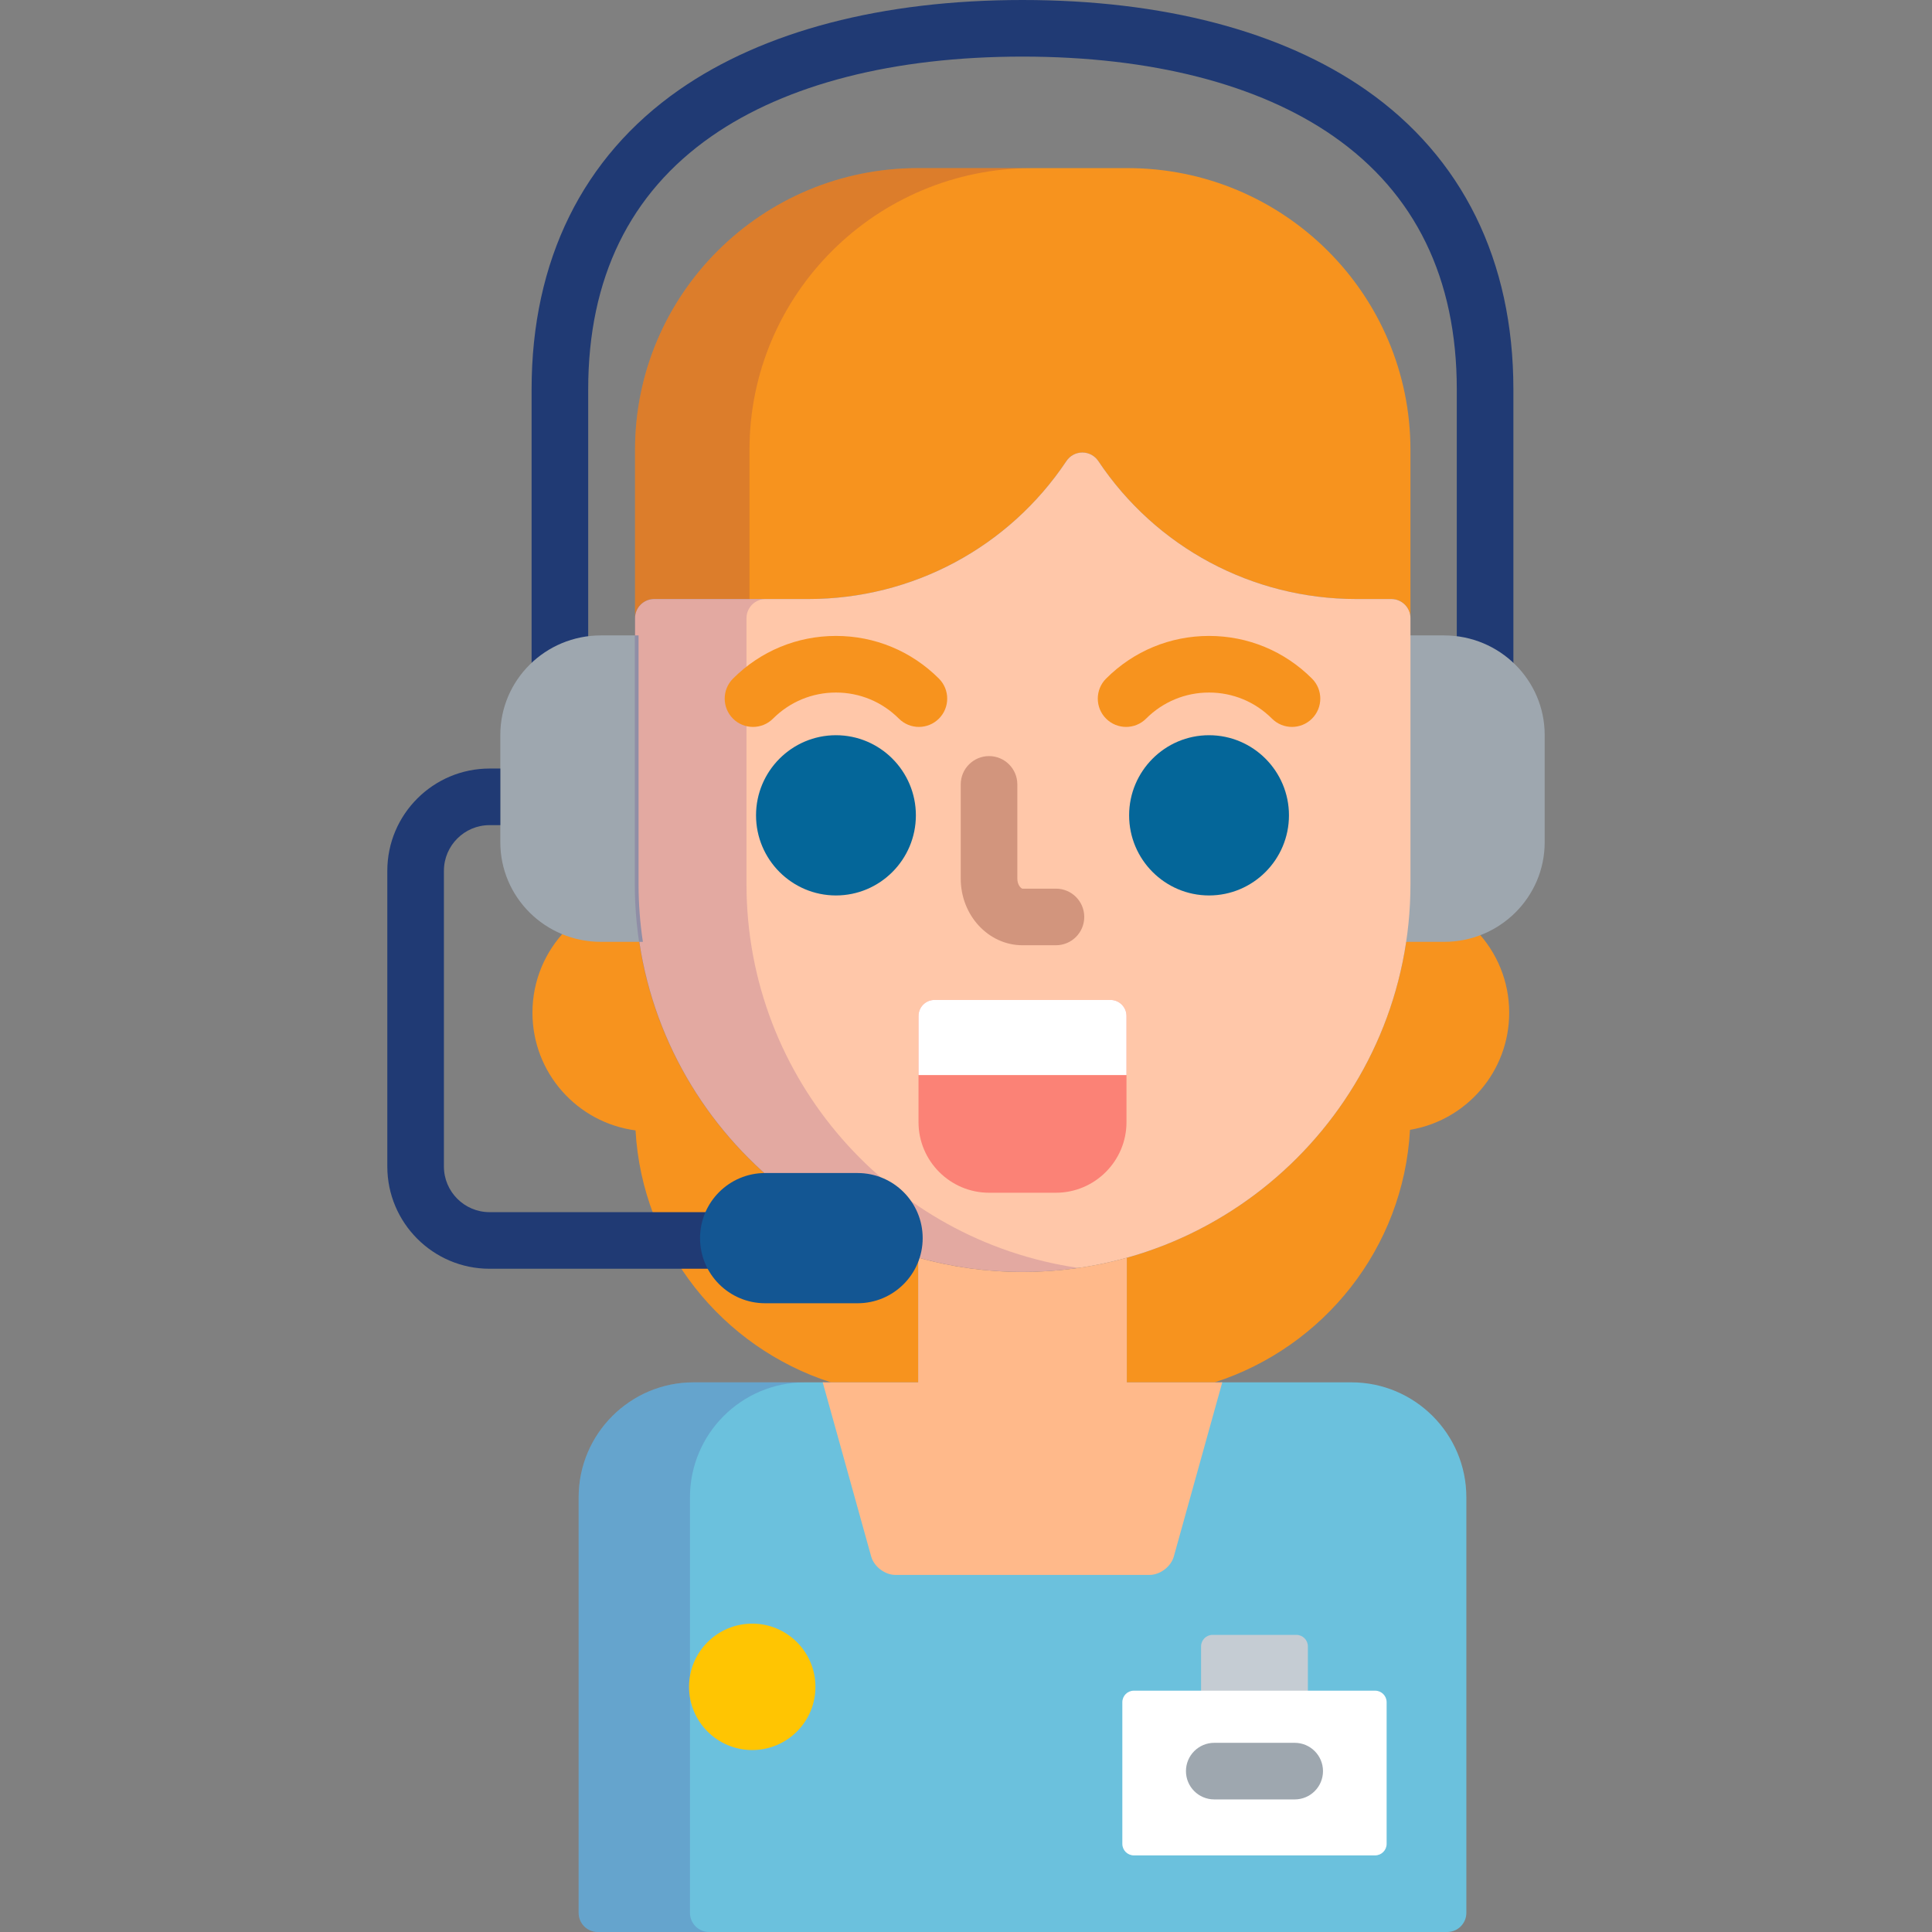 <?xml version="1.0" encoding="iso-8859-1"?>
<!-- Generator: Adobe Illustrator 19.0.0, SVG Export Plug-In . SVG Version: 6.00 Build 0)  -->
<svg version="1.1" id="Capa_1" xmlns="http://www.w3.org/2000/svg" xmlns:xlink="http://www.w3.org/1999/xlink" x="0px" y="0px"
	 viewBox="0 0 512 512" style="enable-background:new 0 0 512 512;" xml:space="preserve">
<rect x="0" y="0" width="512" height="512" fill="#808080" stroke="none"/>
<path style="fill:#203A74;" d="M361.947,23.797C339.603,8.229,308.145,0,270.973,0c-37.171,0-68.629,8.229-90.974,23.797
	c-25.592,17.831-39.12,45.282-39.12,79.385v73.883c4.016-3.782,9.218-6.334,15-7.056v-66.827c0-29.394,11-51.962,32.695-67.077
	C208.391,22.298,236.884,15,270.973,15c34.09,0,62.583,7.298,82.398,21.104c21.694,15.115,32.693,37.683,32.693,67.077v66.827
	c5.782,0.721,10.984,3.272,15,7.055v-73.882C401.065,69.078,387.538,41.628,361.947,23.797z"/>
<g>
	<path style="fill:#F7931E;" d="M173.365,158.748h40.891c27.529,0,53.083-13.671,68.358-36.569c0.942-1.412,2.526-2.26,4.223-2.26
		c1.696,0,3.281,0.848,4.222,2.26c15.274,22.898,40.828,36.569,68.355,36.569h9.294c2.803,0,5.076,2.272,5.076,5.076V119.22
		c0-41.241-33.568-74.67-74.977-74.67h-55.539c-41.409,0-74.978,33.429-74.978,74.67v44.599
		C168.293,161.018,170.564,158.748,173.365,158.748z"/>
	<path style="fill:#F7931E;" d="M243.326,366.334v-33.057c0.006,0.002,0.013,0.004,0.02,0.005
		c-38.921-10.907-68.574-44.214-74.115-85.075h-9.991c-3.279,0-6.418-0.59-9.32-1.662c-5.457,5.656-8.814,13.352-8.814,21.833
		c0,15.971,11.9,29.153,27.315,31.187c1.776,31.338,22.959,57.49,51.765,66.77h23.14V366.334z"/>
	<path style="fill:#F7931E;" d="M391.356,246.777c-2.713,0.922-5.621,1.43-8.651,1.43h-9.862
		c-5.548,40.906-35.26,74.241-74.245,85.111c0.007-0.002,0.014-0.004,0.021-0.006v33.022h23.271
		c28.853-9.293,50.058-35.515,51.775-66.92c14.914-2.471,26.289-15.421,26.289-31.036
		C399.954,260.011,396.684,252.412,391.356,246.777z"/>
</g>
<path style="fill:#9EA7AF;" d="M382.705,168.392h-9.986v65.938c0,5.189-0.393,10.287-1.146,15.269h11.131
	c14.72,0,26.652-11.815,26.652-26.394v-28.422C409.357,180.207,397.425,168.392,382.705,168.392z"/>
<path style="fill:#FFC7A9;" d="M271.037,337.077c-56.655,0-102.747-46.093-102.747-102.747v-70.506c0-2.804,2.273-5.076,5.076-5.076
	h40.891c27.529,0,53.083-13.671,68.358-36.569c0.942-1.412,2.526-2.26,4.223-2.26c1.696,0,3.281,0.848,4.222,2.26
	c15.274,22.898,40.828,36.569,68.355,36.569h9.294c2.803,0,5.076,2.272,5.076,5.076v70.506
	C373.783,290.984,327.691,337.077,271.037,337.077z"/>
<g style="opacity:0.15;">
	<path style="fill:#440075;" d="M173.301,158.748h25.321v-39.527c0-41.241,33.569-74.67,74.978-74.67h-30.332
		c-41.409,0-74.978,33.429-74.978,74.67v43.964C168.608,160.686,170.717,158.748,173.301,158.748z"/>
</g>
<path style="fill:#9EA7AF;" d="M169.226,234.33v-65.938h-9.986c-14.719,0-26.652,11.815-26.652,26.392v28.422
	c0,14.578,11.933,26.394,26.652,26.394h11.131C169.618,244.617,169.226,239.519,169.226,234.33z"/>
<path style="fill:#6BC1DD;" d="M358.146,366.334h-34.588l-12.483,44.87c-0.749,2.689-3.645,4.89-6.436,4.89h-67.331
	c-2.792,0-5.688-2.2-6.436-4.89l-12.483-44.87H183.8c-16.791,0-30.453,13.662-30.453,30.453v110.138
	c0,2.803,2.272,5.075,5.076,5.075h225.1c2.804,0,5.076-2.272,5.076-5.075V396.787C388.598,379.996,374.936,366.334,358.146,366.334z
	"/>
<path style="fill:#FFB98A;" d="M298.619,333.313c-8.781,2.449-18.03,3.765-27.582,3.765c-9.598,0-18.892-1.327-27.711-3.8v33.057
	h-25.294l12.839,46.147c0.749,2.689,3.645,4.89,6.436,4.89h67.331c2.792,0,5.688-2.2,6.436-4.89l12.839-46.147h-25.294V333.313z"/>
<g style="opacity:0.15;">
	<path style="fill:#440075;" d="M182.853,506.925V396.787c0-16.791,13.662-30.453,30.453-30.453H183.8
		c-16.791,0-30.453,13.662-30.453,30.453v110.138c0,2.803,2.272,5.075,5.076,5.075h29.506
		C185.125,512,182.853,509.728,182.853,506.925z"/>
</g>
<g style="opacity:0.15;">
	<path style="fill:#440075;" d="M197.83,234.33v-70.506c0-2.804,2.272-5.076,5.075-5.076h-29.604c-2.803,0-5.076,2.272-5.076,5.076
		v70.506c0,56.654,46.092,102.747,102.747,102.747c5.026,0,9.967-0.37,14.802-1.07C236.108,328.809,197.83,285.959,197.83,234.33z"
		/>
</g>
<path style="fill:#D2957D;" d="M279.839,250.501h-8.867c-9.024,0-16.367-7.918-16.367-17.651v-24.977c0-4.143,3.358-7.5,7.5-7.5
	s7.5,3.357,7.5,7.5v24.977c0,1.711,1.026,2.651,1.367,2.651h8.867c4.142,0,7.5,3.357,7.5,7.5
	C287.339,247.144,283.981,250.501,279.839,250.501z"/>
<g>
	<path style="fill:#F7931E;" d="M243.518,192.641c-1.919,0-3.839-0.732-5.303-2.196c-4.46-4.46-10.383-6.916-16.679-6.916
		s-12.219,2.456-16.678,6.915c-2.929,2.93-7.677,2.929-10.607,0.001c-2.929-2.929-2.929-7.678,0-10.606
		c7.293-7.294,16.983-11.31,27.286-11.31c10.302,0,19.993,4.016,27.286,11.309c2.929,2.93,2.929,7.678,0,10.607
		C247.357,191.908,245.438,192.641,243.518,192.641z"/>
	<path style="fill:#F7931E;" d="M342.391,192.641c-1.919,0-3.839-0.732-5.303-2.196c-4.46-4.46-10.384-6.916-16.68-6.916
		s-12.22,2.456-16.679,6.915c-2.929,2.93-7.677,2.929-10.607,0.001c-2.929-2.929-2.929-7.678,0-10.606
		c7.293-7.294,16.983-11.31,27.286-11.31s19.993,4.016,27.286,11.309c2.929,2.93,2.929,7.678,0,10.607
		C346.23,191.908,344.31,192.641,342.391,192.641z"/>
</g>
<g>
	<path style="fill:#046699;" d="M221.538,237.305c-11.679,0-21.181-9.525-21.181-21.233s9.502-21.233,21.181-21.233
		c11.678,0,21.179,9.525,21.179,21.233C242.716,227.779,233.215,237.305,221.538,237.305z"/>
	<path style="fill:#046699;" d="M320.409,237.305c-11.679,0-21.181-9.525-21.181-21.233s9.502-21.233,21.181-21.233
		s21.18,9.525,21.18,21.233C341.589,227.779,332.089,237.305,320.409,237.305z"/>
</g>
<path style="fill:#C5CCD3;" d="M346.603,449.351v-13.049c0-1.676-1.37-3.046-3.045-3.046h-22.217c-1.675,0-3.045,1.37-3.045,3.046
	v13.049H346.603z"/>
<path style="fill:#FFFFFF;" d="M367.471,488.652c0,1.676-1.371,3.046-3.045,3.046h-63.951c-1.675,0-3.045-1.37-3.045-3.046v-37.558
	c0-1.676,1.371-3.046,3.045-3.046h63.951c1.675,0,3.045,1.37,3.045,3.046V488.652z"/>
<path style="fill:#9EA7AF;" d="M343.108,476.866h-21.317c-4.142,0-7.5-3.357-7.5-7.5s3.358-7.5,7.5-7.5h21.317
	c4.142,0,7.5,3.357,7.5,7.5S347.25,476.866,343.108,476.866z"/>
<path style="fill:#FB8276;" d="M262.132,316.088c-10.32,0-18.716-8.396-18.716-18.717v-28.129c0-2.348,1.904-4.251,4.252-4.251
	h46.611c2.348,0,4.252,1.903,4.252,4.251v28.129c0,10.32-8.396,18.717-18.717,18.717H262.132z"/>
<path style="fill:#FFFFFF;" d="M294.279,264.991h-46.611c-2.348,0-4.252,1.903-4.252,4.251v15.66h55.114v-15.66
	C298.53,266.895,296.626,264.991,294.279,264.991z"/>
<path style="fill:#203A74;" d="M186.75,328.12c0-2.45,0.518-4.776,1.438-6.887h-58.451c-6.669,0-12.094-5.425-12.094-12.093v-78.376
	c0-6.668,5.425-12.093,12.094-12.093h2.851v-15h-2.851c-14.94,0-27.094,12.153-27.094,27.093v78.376
	c0,14.94,12.154,27.093,27.094,27.093h59.042C187.487,333.815,186.75,331.055,186.75,328.12z"/>
<path style="fill:#135693;" d="M244.519,328.12c0,9.529-7.726,17.254-17.255,17.254h-24.49c-9.529,0-17.254-7.725-17.254-17.254l0,0
	c0-9.529,7.725-17.255,17.254-17.255h24.49C236.792,310.865,244.519,318.591,244.519,328.12L244.519,328.12z"/>
<circle style="fill:#FFC502;" cx="199.35" cy="447.03" r="16.749"/>
<g>
</g>
<g>
</g>
<g>
</g>
<g>
</g>
<g>
</g>
<g>
</g>
<g>
</g>
<g>
</g>
<g>
</g>
<g>
</g>
<g>
</g>
<g>
</g>
<g>
</g>
<g>
</g>
<g>
</g>
</svg>
